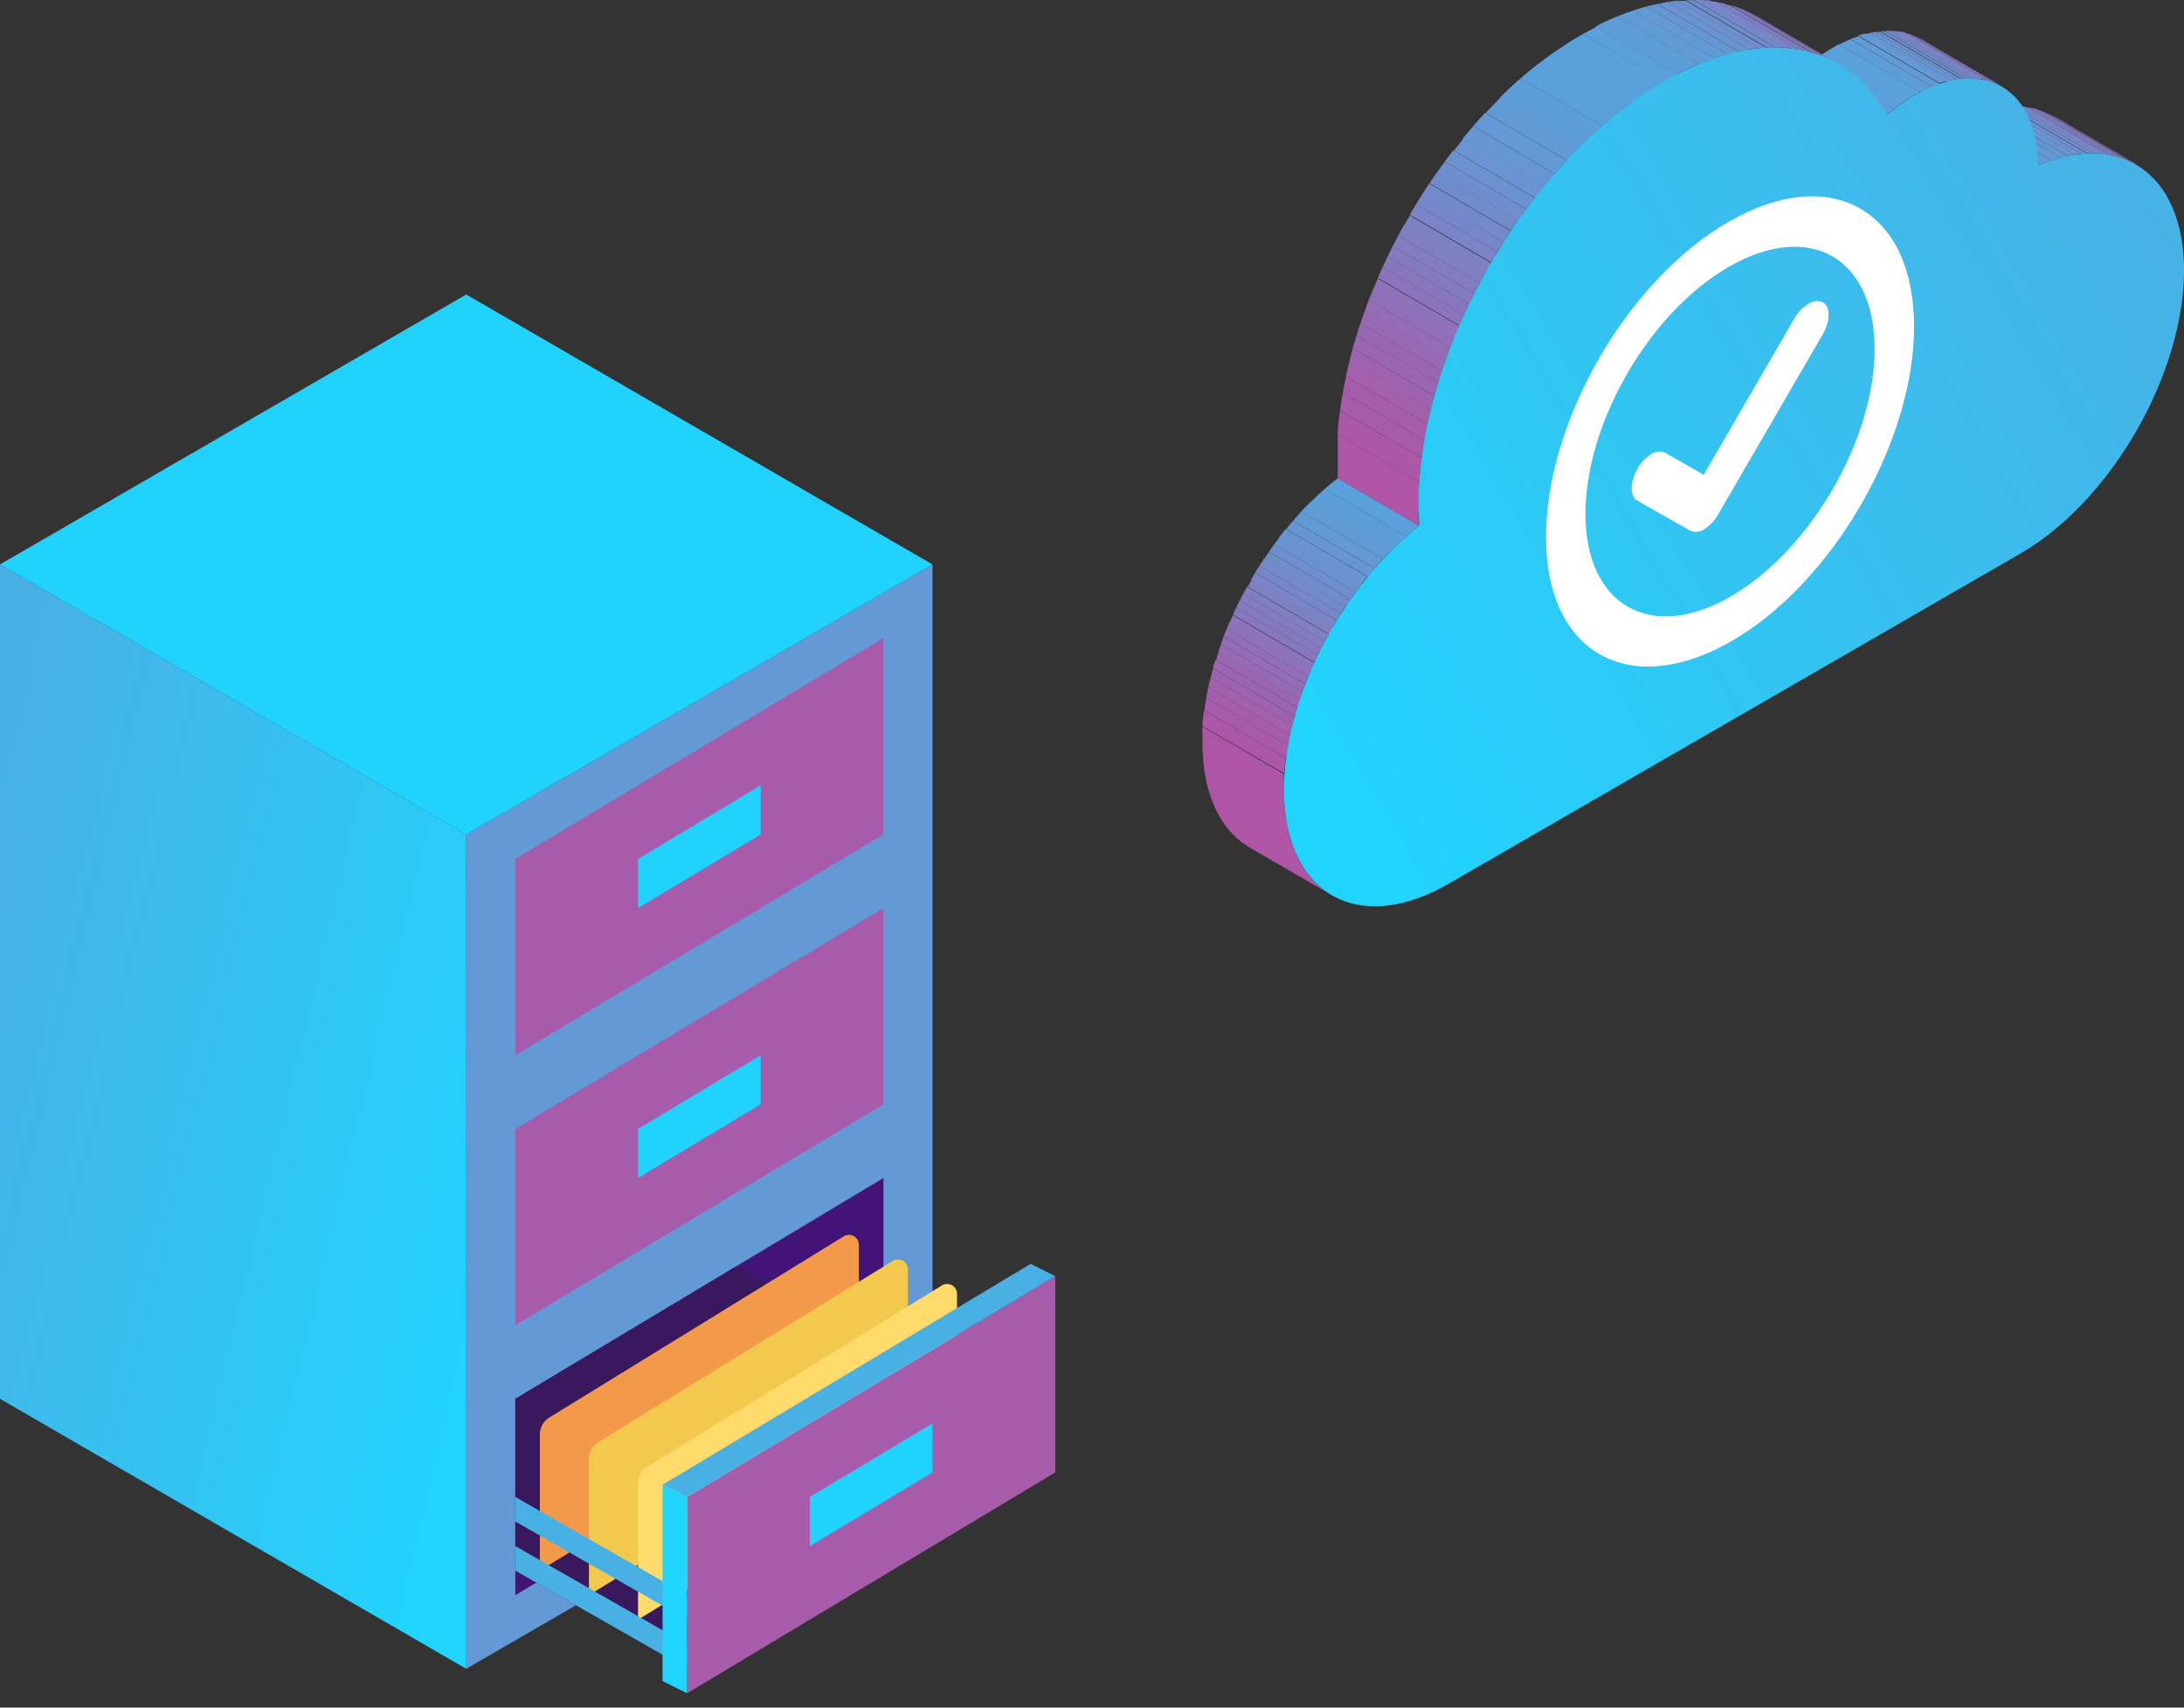 <svg width="110" height="86" viewBox="0 0 110 86" fill="none" xmlns="http://www.w3.org/2000/svg"><rect x="0" y="0" width="110" height="86" fill="#333333" stroke="none"/><path d="M102.643 8.348L98.537 5.95l.128-.056 4.106 2.397-.128.056z" fill="#5D9ED8"/><path d="M102.771 8.292l-4.106-2.397c.184-.08.368-.143.551-.207l4.106 2.396a7.732 7.732 0 00-.551.208z" fill="#609BD6"/><path d="M103.322 8.084l-4.106-2.397.44-.135 4.106 2.396-.44.136z" fill="#6399D4"/><path d="M103.762 7.948l-4.106-2.396.391-.088 4.098 2.396-.383.096" fill="#6696D2"/><path d="M104.145 7.852l-4.098-2.396.352-.064 4.106 2.396-.36.064z" fill="#6993D1"/><path d="M104.497 7.788l-4.106-2.396.327-.048 4.106 2.396-.327.04" fill="#6C91CF"/><path d="M104.832 7.748l-4.106-2.396h.304l4.105 2.396h-.303z" fill="#6E8ECD"/><path d="M105.135 7.724l-4.105-2.396h.271l4.106 2.396h-.272z" fill="#718CCB"/><path d="M105.415 7.724l-4.106-2.396h.272l4.106 2.396h-.272z" fill="#7489CA"/><path d="M105.687 7.732l-4.106-2.396h.263l4.106 2.396h-.263z" fill="#7786C8"/><path d="M105.95 7.756l-4.106-2.396.248.04 4.106 2.396h-.248" fill="#7A84C6"/><path d="M106.198 7.788l-4.106-2.396.24.048 4.105 2.396-.239-.048z" fill="#7D81C4"/><path d="M106.438 7.836l-4.106-2.396.231.056 4.106 2.396-.231-.064" fill="#807FC2"/><path d="M106.669 7.9l-4.106-2.396.224.072 4.106 2.396-.224-.072z" fill="#837CC1"/><path d="M106.893 7.972l-4.106-2.396.216.087 4.106 2.397-.216-.088z" fill="#857ABF"/><path d="M107.109 8.06l-4.106-2.396.215.095 4.106 2.397a1.297 1.297 0 00-.215-.096z" fill="#8877BD"/><path d="M107.324 8.18l-4.106-2.397.208.112 4.106 2.397-.208-.112z" fill="#8B74BB"/><path d="M107.532 8.26l-4.106-2.397h.048l4.106 2.397h-.048z" fill="#8E72BA"/><path d="M95.03 5.783l-4.113-2.396a9.34 9.34 0 011.397-.982c.096-.064.2-.12.304-.176l4.106 2.396-.312.168a9.5 9.5 0 00-1.382.99z" fill="#5AA0DA"/><path d="M96.732 4.633l-4.106-2.396.56-.264L97.29 4.37l-.559.263z" fill="#5D9ED8"/><path d="M97.307 4.37L93.2 1.972c.136-.048.264-.104.4-.144l4.105 2.397-.4.151" fill="#609BD6"/><path d="M97.69 4.186l-4.105-2.397.335-.103 4.098 2.396-.328.096" fill="#6399D4"/><path d="M98.018 4.122L93.92 1.725l.288-.071 4.106 2.396-.296.072z" fill="#6696D2"/><path d="M98.314 4.05l-4.106-2.396.255-.048 4.106 2.396-.255.048z" fill="#6993D1"/><path d="M98.57 4.002l-4.107-2.396h.24l4.106 2.396h-.24z" fill="#6C91CF"/><path d="M98.809 3.97l-4.106-2.396h.224l4.105 2.396h-.223z" fill="#6E8ECD"/><path d="M99.032 3.954l-4.105-2.396h.207l4.106 2.396h-.207z" fill="#718CCB"/><path d="M99.24 3.954l-4.106-2.396h.2l4.106 2.396h-.2z" fill="#7489CA"/><path d="M99.44 3.962l-4.106-2.396h.192l4.106 2.396h-.192z" fill="#7786C8"/><path d="M99.632 3.978l-4.106-2.396h.184l4.106 2.396h-.184z" fill="#7A84C6"/><path d="M99.815 4.002L95.71 1.606h.175l4.106 2.396-.176-.04" fill="#7D81C4"/><path d="M99.991 4.042l-4.106-2.396c.057.012.113.028.168.047l4.106 2.397-.168-.04" fill="#807FC2"/><path d="M100.159 4.082l-4.106-2.396.168.047 4.105 2.397-.167-.056" fill="#837CC1"/><path d="M100.327 4.138L96.221 1.74l.16.064 4.121 2.38-.159-.063" fill="#857ABF"/><path d="M100.502 4.186l-4.106-2.397.16.072 4.106 2.397a.568.568 0 00-.16-.072z" fill="#8877BD"/><path d="M100.646 4.274L96.54 1.877l.152.08 4.106 2.397-.152-.08z" fill="#8B74BB"/><path d="M100.798 4.354l-4.106-2.397h.04l4.098 2.397" fill="#8E72BA"/><path d="M83.8 4.098l-4.067-2.389.671-.359 4.098 2.396-.663.368" fill="#5AA0DA"/><path d="M84.462 3.73l-4.098-2.396c.36-.192.72-.36 1.079-.511l4.106 2.396c-.36.152-.72.32-1.087.503" fill="#5D9ED8"/><path d="M85.549 3.227L81.443.831c.272-.112.535-.208.799-.296l4.106 2.397c-.256.088-.528.183-.8.295z" fill="#609BD6"/><path d="M86.34 2.932L82.232.535c.224-.072.448-.144.663-.2l4.106 2.397c-.223.056-.44.12-.663.2z" fill="#6399D4"/><path d="M87.002 2.732L82.897.335c.191-.055.383-.095.575-.135l4.106 2.396c-.192.043-.384.09-.576.144" fill="#6696D2"/><path d="M87.578 2.588L83.472.192c.175 0 .343-.072.519-.096l4.106 2.396-.52.096z" fill="#6993D1"/><path d="M88.097 2.492L83.99.096l.471-.064 4.106 2.396-.471.056" fill="#6C91CF"/><path d="M88.568 2.436L84.462.04h.447l4.106 2.396h-.447z" fill="#6E8ECD"/><path d="M89.016 2.404L84.91.008h.415l4.098 2.396h-.415" fill="#718CCB"/><path d="M89.43 2.396L85.334 0h.391l4.106 2.396h-.4z" fill="#7489CA"/><path d="M89.83 2.412L85.724.016h.384l4.106 2.396h-.384z" fill="#7786C8"/><path d="M90.214 2.444L86.108.048l.367.056L90.581 2.5l-.367-.056z" fill="#7A84C6"/><path d="M90.581 2.5L86.475.104l.352.072 4.09 2.412a2.738 2.738 0 00-.352-.072" fill="#7D81C4"/><path d="M90.917 2.588L86.81.192l.343.088 4.106 2.396-.343-.088z" fill="#807FC2"/><path d="M91.276 2.66L87.171.264l.327.103 4.106 2.397-.328-.104z" fill="#837CC1"/><path d="M91.604 2.764L87.498.367l.327.128 4.098 2.397-.32-.128z" fill="#857ABF"/><path d="M91.923 2.892L87.825.495l.312.144 4.106 2.396-.32-.135" fill="#8877BD"/><path d="M92.243 3.027L88.137.631l.303.16 4.106 2.396-.303-.168" fill="#8B74BB"/><path d="M92.514 3.195L88.408.8l.072.04 4.106 2.396h-.072" fill="#8E72BA"/><path d="M67.08 45.085l-4.122-2.389c-1.486-.862-2.396-2.7-2.396-5.304v-.799l4.106 2.397v.799c0 2.604.926 4.441 2.396 5.304" fill="#AE55A6"/><path d="M64.692 38.958l-4.13-2.389c0-.255.048-.519.08-.798l4.106 2.396c0 .264-.064.527-.08.799" fill="#AB58A8"/><path d="M64.772 38.175l-4.106-2.396c0-.208.056-.416.096-.631l4.105 2.396c0 .208-.072.423-.096.631z" fill="#A85BAA"/><path d="M64.868 37.544l-4.106-2.396c0-.176.063-.352.103-.536l4.106 2.397c0 .176-.072.36-.103.535z" fill="#A55DAB"/><path d="M64.971 37.009l-4.106-2.397c0-.16.072-.32.112-.487l4.106 2.397c0 .16-.08.32-.112.487z" fill="#A260AD"/><path d="M65.083 36.522l-4.106-2.397.12-.455 4.106 2.396-.12.463" fill="#9F62AF"/><path d="M65.203 36.058l-4.106-2.396c0-.144.08-.288.128-.432l4.106 2.397c-.048.144-.088.28-.128.423" fill="#9C65B1"/><path d="M65.355 35.635l-4.106-2.397c.04-.135.08-.271.128-.407l4.106 2.396c-.048.144-.088.28-.128.416" fill="#9967B2"/><path d="M65.459 35.22l-4.098-2.38.136-.4 4.105 2.396c-.047.136-.088.264-.135.392" fill="#976AB4"/><path d="M65.594 34.828l-4.106-2.396.144-.376 4.106 2.397-.144.383" fill="#946DB6"/><path d="M65.738 34.445l-4.106-2.397a5.24 5.24 0 01.152-.375l4.106 2.396c-.056.128-.104.256-.152.376z" fill="#916FB8"/><path d="M65.89 34.07l-4.106-2.397a5.06 5.06 0 01.152-.368l4.106 2.397c-.056.12-.104.24-.152.36" fill="#8E72BA"/><path d="M66.042 33.742l-4.106-2.397.16-.36 4.106 2.397c-.056.12-.112.24-.16.36z" fill="#8B74BB"/><path d="M66.201 33.35l-4.105-2.396.167-.36 4.106 2.397-.168.36z" fill="#8877BD"/><path d="M66.37 32.99l-4.107-2.396.176-.351 4.106 2.396c-.064.12-.12.232-.176.352z" fill="#857ABF"/><path d="M66.545 32.64l-4.106-2.397.184-.351 4.098 2.396-.176.351z" fill="#837CC1"/><path d="M66.72 32.288l-4.097-2.396.184-.344 4.105 2.397-.191.343z" fill="#807FC2"/><path d="M66.952 31.944l-4.106-2.396.2-.351 4.106 2.396-.2.351z" fill="#7D81C4"/><path d="M67.112 31.593l-4.106-2.396.208-.344 4.106 2.396-.208.352" fill="#7A84C6"/><path d="M67.32 31.241l-4.106-2.396c.072-.12.144-.24.223-.351l4.106 2.396-.223.351z" fill="#7786C8"/><path d="M67.543 30.89l-4.106-2.396c.072-.12.152-.24.232-.36l4.082 2.412c-.08.12-.16.232-.232.352" fill="#7489CA"/><path d="M67.751 30.547L63.67 28.15l.248-.36 4.106 2.397-.272.36z" fill="#718CCB"/><path d="M68.023 30.18l-4.106-2.397.255-.368 4.106 2.397c-.088.12-.175.24-.255.367z" fill="#6E8ECD"/><path d="M68.278 29.811l-4.105-2.396.295-.383 4.106 2.396-.296.383z" fill="#6C91CF"/><path d="M68.55 29.428l-4.106-2.396.312-.392 4.106 2.397-.312.391z" fill="#6993D1"/><path d="M68.885 29.037L64.78 26.64a8 8 0 01.351-.407l4.106 2.396c-.12.136-.24.272-.352.416" fill="#6696D2"/><path d="M69.237 28.621l-4.106-2.396.407-.471 4.106 2.396c-.136.152-.28.304-.407.455" fill="#6399D4"/><path d="M69.644 28.15l-4.106-2.396.504-.512 4.106 2.397c-.176.16-.336.335-.504.511z" fill="#609BD6"/><path d="M70.147 27.655l-4.105-2.397c.223-.223.447-.431.679-.639l4.105 2.397c-.231.2-.455.415-.678.639z" fill="#5D9ED8"/><path d="M70.826 27.016l-4.105-2.397c.215-.183.43-.367.655-.535l4.105 2.396c-.223.168-.439.344-.654.536z" fill="#5AA0DA"/><path d="M71.482 26.48l-4.106-2.396v-2.229l4.106 2.397c0 .415-.04.799-.04 1.246 0 .447 0 .663.04.982z" fill="#AE55A6"/><path d="M71.482 24.252l-4.106-2.397c0-.391.064-.799.12-1.174l4.106 2.396c-.056.4-.096.8-.12 1.183" fill="#AB58A8"/><path d="M71.601 23.07l-4.105-2.397c.04-.303.087-.607.135-.91l4.106 2.396c-.056.312-.096.615-.136.91z" fill="#A85BAA"/><path d="M71.745 22.159l-4.106-2.396a20.2 20.2 0 01.16-.8l4.106 2.397c-.056.272-.112.543-.16.799z" fill="#A55DAB"/><path d="M71.897 21.352l-4.106-2.396c.048-.256.112-.503.176-.76l4.098 2.397c-.056.248-.12.503-.168.751" fill="#A260AD"/><path d="M72.065 20.601l-4.098-2.396c.048-.224.112-.44.168-.663l4.105 2.396c-.055.224-.12.448-.175.671" fill="#9F62AF"/><path d="M72.24 19.93l-4.106-2.396.192-.655 4.106 2.396-.192.655z" fill="#9C65B1"/><path d="M72.432 19.275l-4.106-2.396c.064-.208.128-.408.2-.607l4.106 2.396c-.072.208-.136.408-.2.607z" fill="#9967B2"/><path d="M72.632 18.668l-4.106-2.396c.064-.2.136-.408.208-.607l4.106 2.396c-.072.2-.144.4-.208.6" fill="#976AB4"/><path d="M72.84 18.07l-4.106-2.397c.064-.184.135-.376.207-.568l4.106 2.397c-.072.192-.144.375-.207.567z" fill="#946DB6"/><path d="M73.047 17.502l-4.106-2.396c.072-.184.152-.376.224-.567l4.106 2.396c-.072.192-.152.375-.224.567z" fill="#916FB8"/><path d="M73.27 16.967l-4.105-2.397.231-.543 4.106 2.397c-.08.175-.151.359-.231.543z" fill="#8E72BA"/><path d="M73.502 16.392l-4.105-2.397.24-.543 4.105 2.396-.24.544z" fill="#8B74BB"/><path d="M73.742 15.848l-4.106-2.396c.088-.176.168-.351.256-.535l4.106 2.396c-.088.176-.168.352-.256.535z" fill="#8877BD"/><path d="M73.998 15.313l-4.106-2.396c.08-.176.168-.352.256-.527l4.106 2.396a15.9 15.9 0 00-.256.527z" fill="#857ABF"/><path d="M74.254 14.786l-4.106-2.396.28-.528 4.105 2.397-.28.527z" fill="#837CC1"/><path d="M74.533 14.259l-4.106-2.397c.088-.175.184-.343.28-.519l4.106 2.396a16.59 16.59 0 00-.28.528" fill="#807FC2"/><path d="M74.813 13.771l-4.106-2.396c.096-.176.2-.351.303-.52l4.098 2.397-.295.52z" fill="#7D81C4"/><path d="M75.108 13.212l-4.098-2.396c.096-.184.208-.36.312-.527l4.106 2.396c-.112.176-.216.352-.32.527z" fill="#7A84C6"/><path d="M75.427 12.685l-4.105-2.396c.103-.176.215-.352.327-.528l4.09 2.413c-.112.176-.224.343-.327.519" fill="#7786C8"/><path d="M75.74 12.174l-4.107-2.397.352-.535 4.106 2.397c-.12.183-.24.36-.352.543" fill="#7489CA"/><path d="M76.107 11.623l-4.106-2.397c.12-.184.24-.36.368-.535l4.105 2.396-.367.528" fill="#718CCB"/><path d="M76.474 11.095L72.368 8.7c.128-.192.264-.375.4-.56l4.105 2.397a16.43 16.43 0 00-.399.567" fill="#6E8ECD"/><path d="M76.874 10.528l-4.106-2.396.423-.56 4.106 2.397-.423.551" fill="#6C91CF"/><path d="M77.337 9.977L73.23 7.581l.48-.607 4.105 2.396-.48.607z" fill="#6993D1"/><path d="M77.776 9.37L73.67 6.974l.528-.615 4.105 2.396-.527.623" fill="#6696D2"/><path d="M78.303 8.747L74.198 6.35c.202-.23.402-.453.599-.671l4.106 2.396-.6.663" fill="#6399D4"/><path d="M78.934 8.084L74.83 5.688c.247-.264.503-.528.758-.8l4.106 2.397c-.263.256-.511.511-.759.799z" fill="#609BD6"/><path d="M79.662 7.301l-4.106-2.396a19.24 19.24 0 011.03-.959l4.106 2.397a35.32 35.32 0 00-1.03.958z" fill="#5D9ED8"/><path d="M80.692 6.343l-4.106-2.397a19.885 19.885 0 013.147-2.237l4.106 2.397a19.468 19.468 0 00-3.147 2.237z" fill="#5AA0DA"/><path d="M83.799 4.098C88.752 1.238 93.033 2.1 95.03 5.79a9.432 9.432 0 011.39-.99c3.427-1.973 6.207-.392 6.223 3.547 4.122-1.79 7.349.375 7.357 5.256 0 5.248-3.675 11.638-8.236 14.274L72.959 44.51c-4.57 2.636-8.276.51-8.291-4.73 0-4.688 2.931-10.28 6.813-13.3 0-.319-.04-.646-.04-.982-.024-7.868 5.512-17.454 12.358-21.4z" fill="url(#paint0_linear)"/><path d="M87.105 11.15c5.132-2.937 9.28-.571 9.3 5.263.018 5.834-4.13 12.985-9.24 15.902-5.11 2.918-9.3.576-9.3-5.268 0-5.843 4.13-12.985 9.24-15.898zm.05 18.902c4.019-2.319 7.276-7.912 7.262-12.498-.014-4.587-3.267-6.442-7.308-4.137-4.04 2.305-7.27 7.907-7.256 12.494.014 4.586 3.29 6.446 7.303 4.141z" fill="#fff"/><path d="M91.106 15.295a.703.703 0 01.704-.07c.387.223.387.928 0 1.605l-5.278 9.085a2.022 2.022 0 01-.7.738.711.711 0 01-.704.07l-2.655-1.503c-.388-.223-.392-.928 0-1.61.165-.3.404-.554.695-.737a.716.716 0 01.705-.07l1.936 1.109 4.578-7.884c.171-.302.419-.555.719-.733z" fill="#fff"/><path d="M23.483 84.045V42.022l23.483-13.595V70.45L23.483 84.044z" fill="#6399D4"/><path d="M25.955 80.337V70.45l18.54-11.123v9.888l-18.54 11.123z" fill="#431477"/><path d="M34.607 84.045l-8.652-4.944V70.45l11.157-6.69 16.034 9.161-18.54 11.124z" fill="#39185D"/><path d="M27.191 79.101v-6.857a1 1 0 01.476-.851l14.83-9.126a.5.5 0 01.761.426v6.52l-16.067 9.888z" fill="#F2994A"/><path d="M29.663 80.337V73.48a1 1 0 01.476-.851l14.83-9.126a.5.5 0 01.761.426v6.52l-16.067 9.888z" fill="#F2C94C"/><path d="M48.202 65.165v6.52l-15.24 9.379-.827.51v-6.858a1 1 0 01.476-.851l14.83-9.126a.5.5 0 01.761.426z" fill="#FFDB6C"/><path d="M34.607 84.045l-8.652-4.944v-1.236l8.652 4.944v1.236zm0-2.472l-8.652-4.944v-1.236l8.652 4.944v1.236z" fill="#49B0E4"/><path d="M34.607 85.281v-9.888l18.54-11.123v9.887l-18.54 11.124z" fill="#A65CAB"/><path d="M33.37 84.663l1.237.618v-9.888l-1.236-.618v9.888z" fill="#21D4FD"/><path d="M51.91 63.652L33.37 74.775l1.237.618 18.54-11.123-1.237-.618z" fill="#49B0E4"/><path d="M40.787 77.865v-2.472l6.18-3.707v2.471l-6.18 3.708z" fill="#21D3FC"/><path d="M25.955 66.742v-9.888l18.54-11.123v9.887l-18.54 11.124zm0-13.596v-9.888l18.54-11.123v9.888l-18.54 11.123z" fill="#A65CAB"/><path d="M32.135 59.326v-2.472l6.18-3.708v2.472l-6.18 3.708zm0-13.596v-2.47l6.18-3.708v2.471l-6.18 3.708z" fill="#21D3FC"/><path d="M23.483 84.045V42.022L0 28.428V70.45l23.483 13.595z" fill="url(#paint1_linear)"/><path d="M0 28.427l23.483 13.596 23.483-13.596-23.483-13.595L0 28.427z" fill="#21D3FC"/><defs><linearGradient id="paint0_linear" x1="64.638" y1="36.335" x2="110.072" y2="9.543" gradientUnits="userSpaceOnUse"><stop stop-color="#21D4FD"/><stop offset="1" stop-color="#49B0E4"/></linearGradient><linearGradient id="paint1_linear" x1="23.498" y1="72.076" x2="-6.527" y2="64.944" gradientUnits="userSpaceOnUse"><stop stop-color="#21D4FD"/><stop offset="1" stop-color="#49B0E4"/></linearGradient></defs></svg>